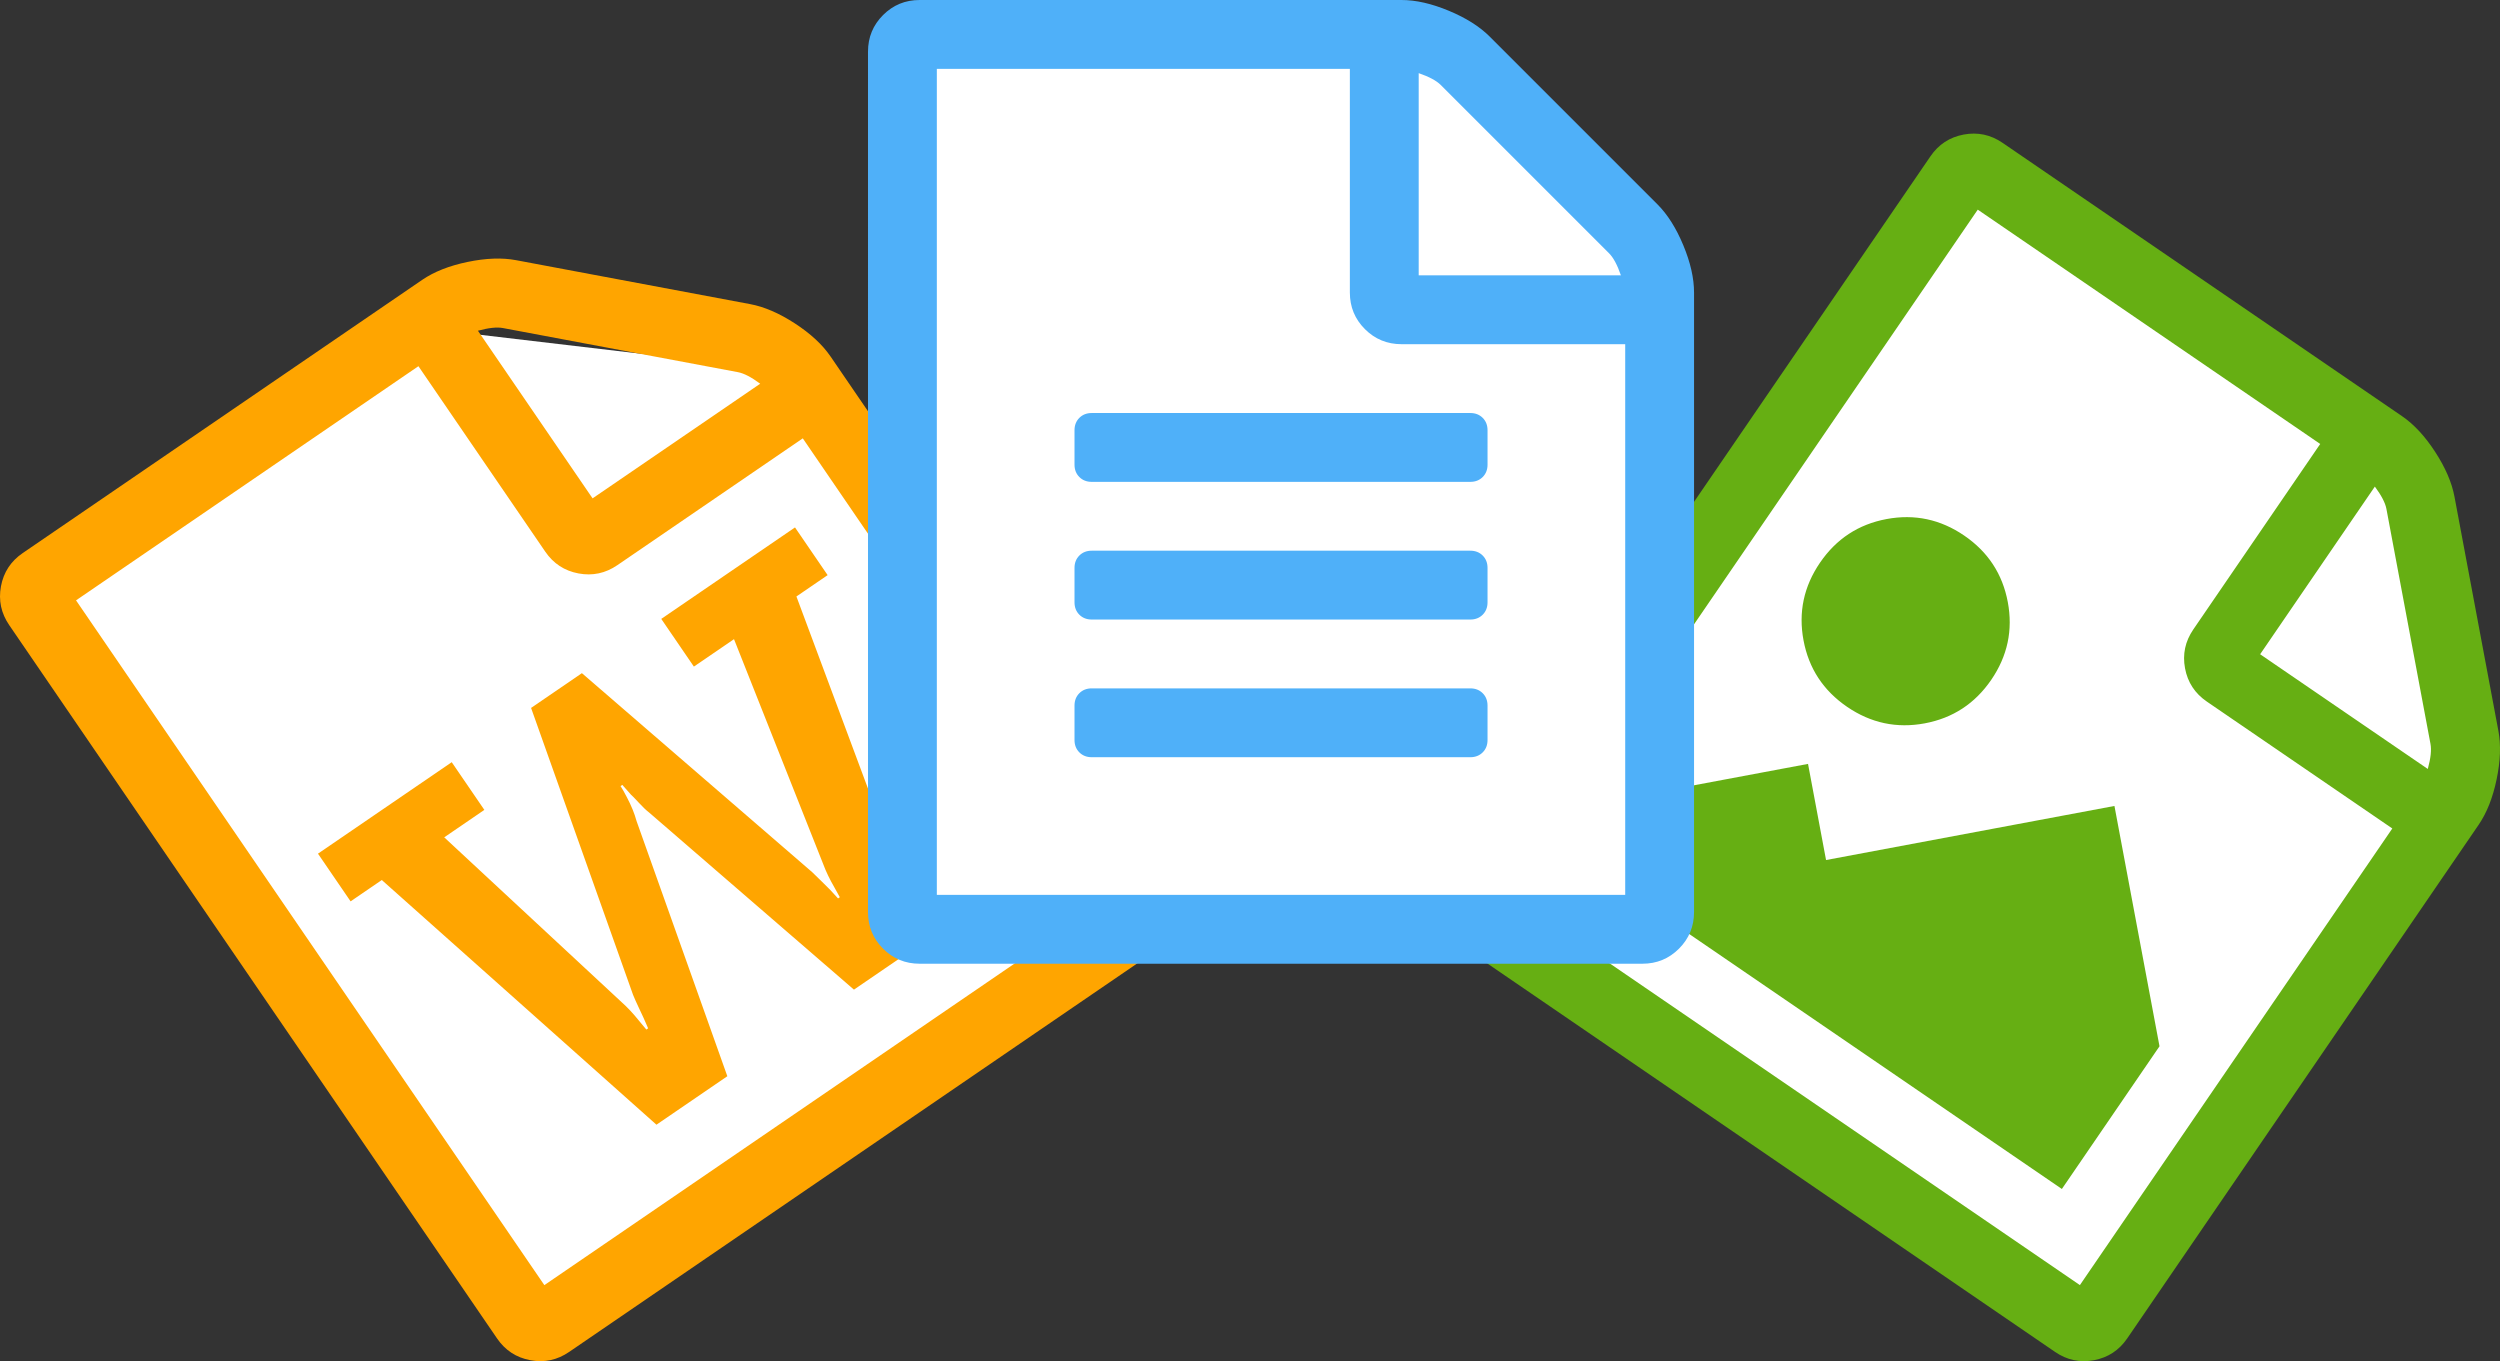 <?xml version="1.0" encoding="utf-8"?>
<!-- Generator: Adobe Illustrator 16.0.0, SVG Export Plug-In . SVG Version: 6.00 Build 0)  -->
<!DOCTYPE svg PUBLIC "-//W3C//DTD SVG 1.1//EN" "http://www.w3.org/Graphics/SVG/1.1/DTD/svg11.dtd">
<svg version="1.1" id="Layer_1" xmlns="http://www.w3.org/2000/svg" xmlns:xlink="http://www.w3.org/1999/xlink" x="0px" y="0px"
	 width="1508.906px" height="821.546px" viewBox="103.927 74.355 1508.906 821.546"
	 enable-background="new 103.927 74.355 1508.906 821.546" xml:space="preserve">
<rect x="103.927" y="74.355" width="1508.906" height="821.546" fill="#333333" stroke="none"/>
<g>
	<polygon fill="#FFFFFF" points="435.505,876.23 127.943,437.391 364.388,272.959 583.328,298.788 805.348,618.378 	"/>
	<path fill="#FFA500" d="M556.758,257.924c8.457,1.588,17.425,5.461,26.901,11.617c9.475,6.158,16.667,12.822,21.575,19.999
		l211.992,309.978c4.908,7.176,6.568,14.992,4.979,23.451c-1.587,8.458-5.968,15.139-13.144,20.047L447.419,890.34
		c-7.175,4.906-14.992,6.568-23.45,4.979c-8.458-1.589-15.14-5.969-20.047-13.145L109.488,451.648
		c-4.907-7.176-6.566-14.992-4.979-23.449c1.587-8.458,5.97-15.141,13.145-20.048l241.094-164.883
		c7.176-4.908,16.296-8.511,27.359-10.812c11.064-2.301,20.825-2.658,29.283-1.07L556.758,257.924z M392.385,273.975l69.192,101.172
		l101.172-69.191c-5.35-3.974-9.839-6.302-13.463-6.982l-141.82-26.623C403.842,271.67,398.814,272.211,392.385,273.975z
		 M776.896,614.462L588.458,338.926l-111.937,76.553c-7.176,4.907-14.991,6.566-23.449,4.979
		c-8.459-1.587-15.141-5.969-20.049-13.146l-76.552-111.936L149.819,436.705l282.656,413.303L776.896,614.462z M295.846,589.593
		l19.69,28.792l18.835-12.882l165.766,147.681l42.784-29.26l-54.808-154.057c-1.197-4.446-3.123-9.188-5.774-14.219
		c-1.604-3.115-2.897-5.391-3.878-6.826l1.077-0.736l5.224,5.906c0.547,0.416,2.088,1.996,4.622,4.738s4.623,4.737,6.265,5.984
		l123.692,106.947l42.784-29.26l-77.509-208.039l18.835-12.881l-19.69-28.792l-80.724,55.206l19.69,28.791l24.217-16.562
		l53.963,136.073c1.556,4.2,3.75,8.758,6.581,13.666l3.327,6.019l-1.077,0.736l-4.671-5.099c-0.793-0.773-2.44-2.412-4.941-4.914
		c-2.501-2.502-4.482-4.438-5.946-5.807L455.14,480.652l-30.675,20.979l61.544,173.146c0.746,1.859,1.845,4.333,3.298,7.421
		c1.452,3.086,2.458,5.229,3.014,6.429l2.788,6.387l-1.076,0.736l-4.402-5.283c-3.547-4.418-6.999-8.115-10.349-11.09
		l-107.239-99.638l24.217-16.562l-19.69-28.791L295.846,589.593z"/>
</g>
<g>
	<polygon fill="#FFFFFF" points="999.296,618.669 1295.602,172.152 1534.99,332.269 1590.854,545.531 1374.347,868.882 	"/>
	<path fill="#66AF13" d="M1611.862,515.469c1.588,8.462,1.228,18.225-1.076,29.294c-2.305,11.066-5.912,20.19-10.822,27.367
		L1387.83,882.175c-4.91,7.178-11.597,11.559-20.058,13.146c-8.461,1.585-16.28-0.076-23.458-4.987l-361.72-247.49
		c-7.178-4.91-11.559-11.596-13.146-20.057c-1.586-8.462,0.076-16.28,4.986-23.458l294.63-430.619
		c4.911-7.178,11.598-11.559,20.059-13.146c8.461-1.586,16.28,0.075,23.458,4.986l241.146,164.994
		c7.177,4.91,13.844,12.106,20.001,21.588c6.157,9.48,10.028,18.452,11.615,26.913L1611.862,515.469z M1537.296,368.039
		l-69.237,101.196l101.195,69.237c1.766-6.431,2.309-11.459,1.628-15.085L1544.28,381.51
		C1543.6,377.884,1541.272,373.394,1537.296,368.039z M1359.272,849.991l188.564-275.596l-111.962-76.604
		c-7.177-4.911-11.558-11.597-13.145-20.058c-1.586-8.462,0.076-16.281,4.986-23.458l76.604-111.961l-206.697-141.424
		l-282.846,413.396L1359.272,849.991z M1407.319,705.848l-58.926,86.125l-275.597-188.564l35.356-51.675l87.03-16.318l10.879,58.021
		l174.061-32.637L1407.319,705.848z M1218.754,500.966c-14.354-9.82-23.118-23.193-26.291-40.115
		c-3.172-16.923,0.15-32.562,9.972-46.915c9.821-14.354,23.193-23.117,40.115-26.29c16.924-3.174,32.562,0.15,46.915,9.972
		s23.118,23.192,26.291,40.116c3.172,16.921-0.151,32.561-9.973,46.914c-9.82,14.354-23.191,23.116-40.114,26.291
		C1248.746,514.111,1233.107,510.786,1218.754,500.966z"/>
</g>
<polygon fill="#FFFFFF" points="657.818,631.641 656.5,95.756 944.5,96.097 1109.327,242.5 1108.674,631.641 "/>
<path fill="#4FB0F9" d="M1104.317,197.7c6.06,6.059,11.253,14.281,15.581,24.669c4.326,10.387,6.491,19.908,6.491,28.563v373.93
	c0,8.655-3.029,16.012-9.089,22.071c-6.059,6.06-13.415,9.089-22.072,9.089h-436.25c-8.655,0-16.013-3.029-22.072-9.089
	c-6.059-6.06-9.088-13.416-9.088-22.071V105.516c0-8.654,3.03-16.013,9.088-22.072c6.059-6.059,13.417-9.088,22.072-9.088h290.833
	c8.656,0,18.177,2.164,28.564,6.492c10.387,4.328,18.609,9.521,24.668,15.58L1104.317,197.7z M960.199,118.5v122.047h122.047
	c-2.165-6.276-4.545-10.712-7.141-13.309L973.508,125.641C970.91,123.045,966.475,120.664,960.199,118.5z M1084.842,614.474v-332.38
	H949.812c-8.656,0-16.013-3.029-22.072-9.088c-6.06-6.06-9.088-13.418-9.088-22.073V115.903H669.366v498.57H1084.842z
	 M752.461,334.028c0-3.03,0.974-5.519,2.922-7.466c1.947-1.947,4.436-2.922,7.466-2.922h228.511c3.029,0,5.52,0.975,7.467,2.922
	s2.92,4.436,2.92,7.466v20.774c0,3.029-0.973,5.518-2.92,7.465s-4.438,2.922-7.467,2.922H762.849c-3.03,0-5.519-0.975-7.466-2.922
	c-1.948-1.947-2.922-4.436-2.922-7.465V334.028z M991.359,406.736c3.029,0,5.52,0.974,7.467,2.921
	c1.947,1.948,2.92,4.437,2.92,7.466v20.773c0,3.029-0.973,5.52-2.92,7.467s-4.438,2.92-7.467,2.92H762.849
	c-3.03,0-5.519-0.973-7.466-2.92c-1.948-1.947-2.922-4.438-2.922-7.467v-20.773c0-3.029,0.974-5.518,2.922-7.466
	c1.947-1.947,4.436-2.921,7.466-2.921H991.359z M991.359,489.832c3.029,0,5.52,0.974,7.467,2.92c1.947,1.949,2.92,4.438,2.92,7.467
	v20.773c0,3.029-0.973,5.519-2.92,7.467c-1.947,1.946-4.438,2.92-7.467,2.92H762.849c-3.03,0-5.519-0.974-7.466-2.92
	c-1.948-1.948-2.922-4.438-2.922-7.467v-20.773c0-3.029,0.974-5.518,2.922-7.467c1.947-1.946,4.436-2.92,7.466-2.92H991.359z"/>
</svg>
